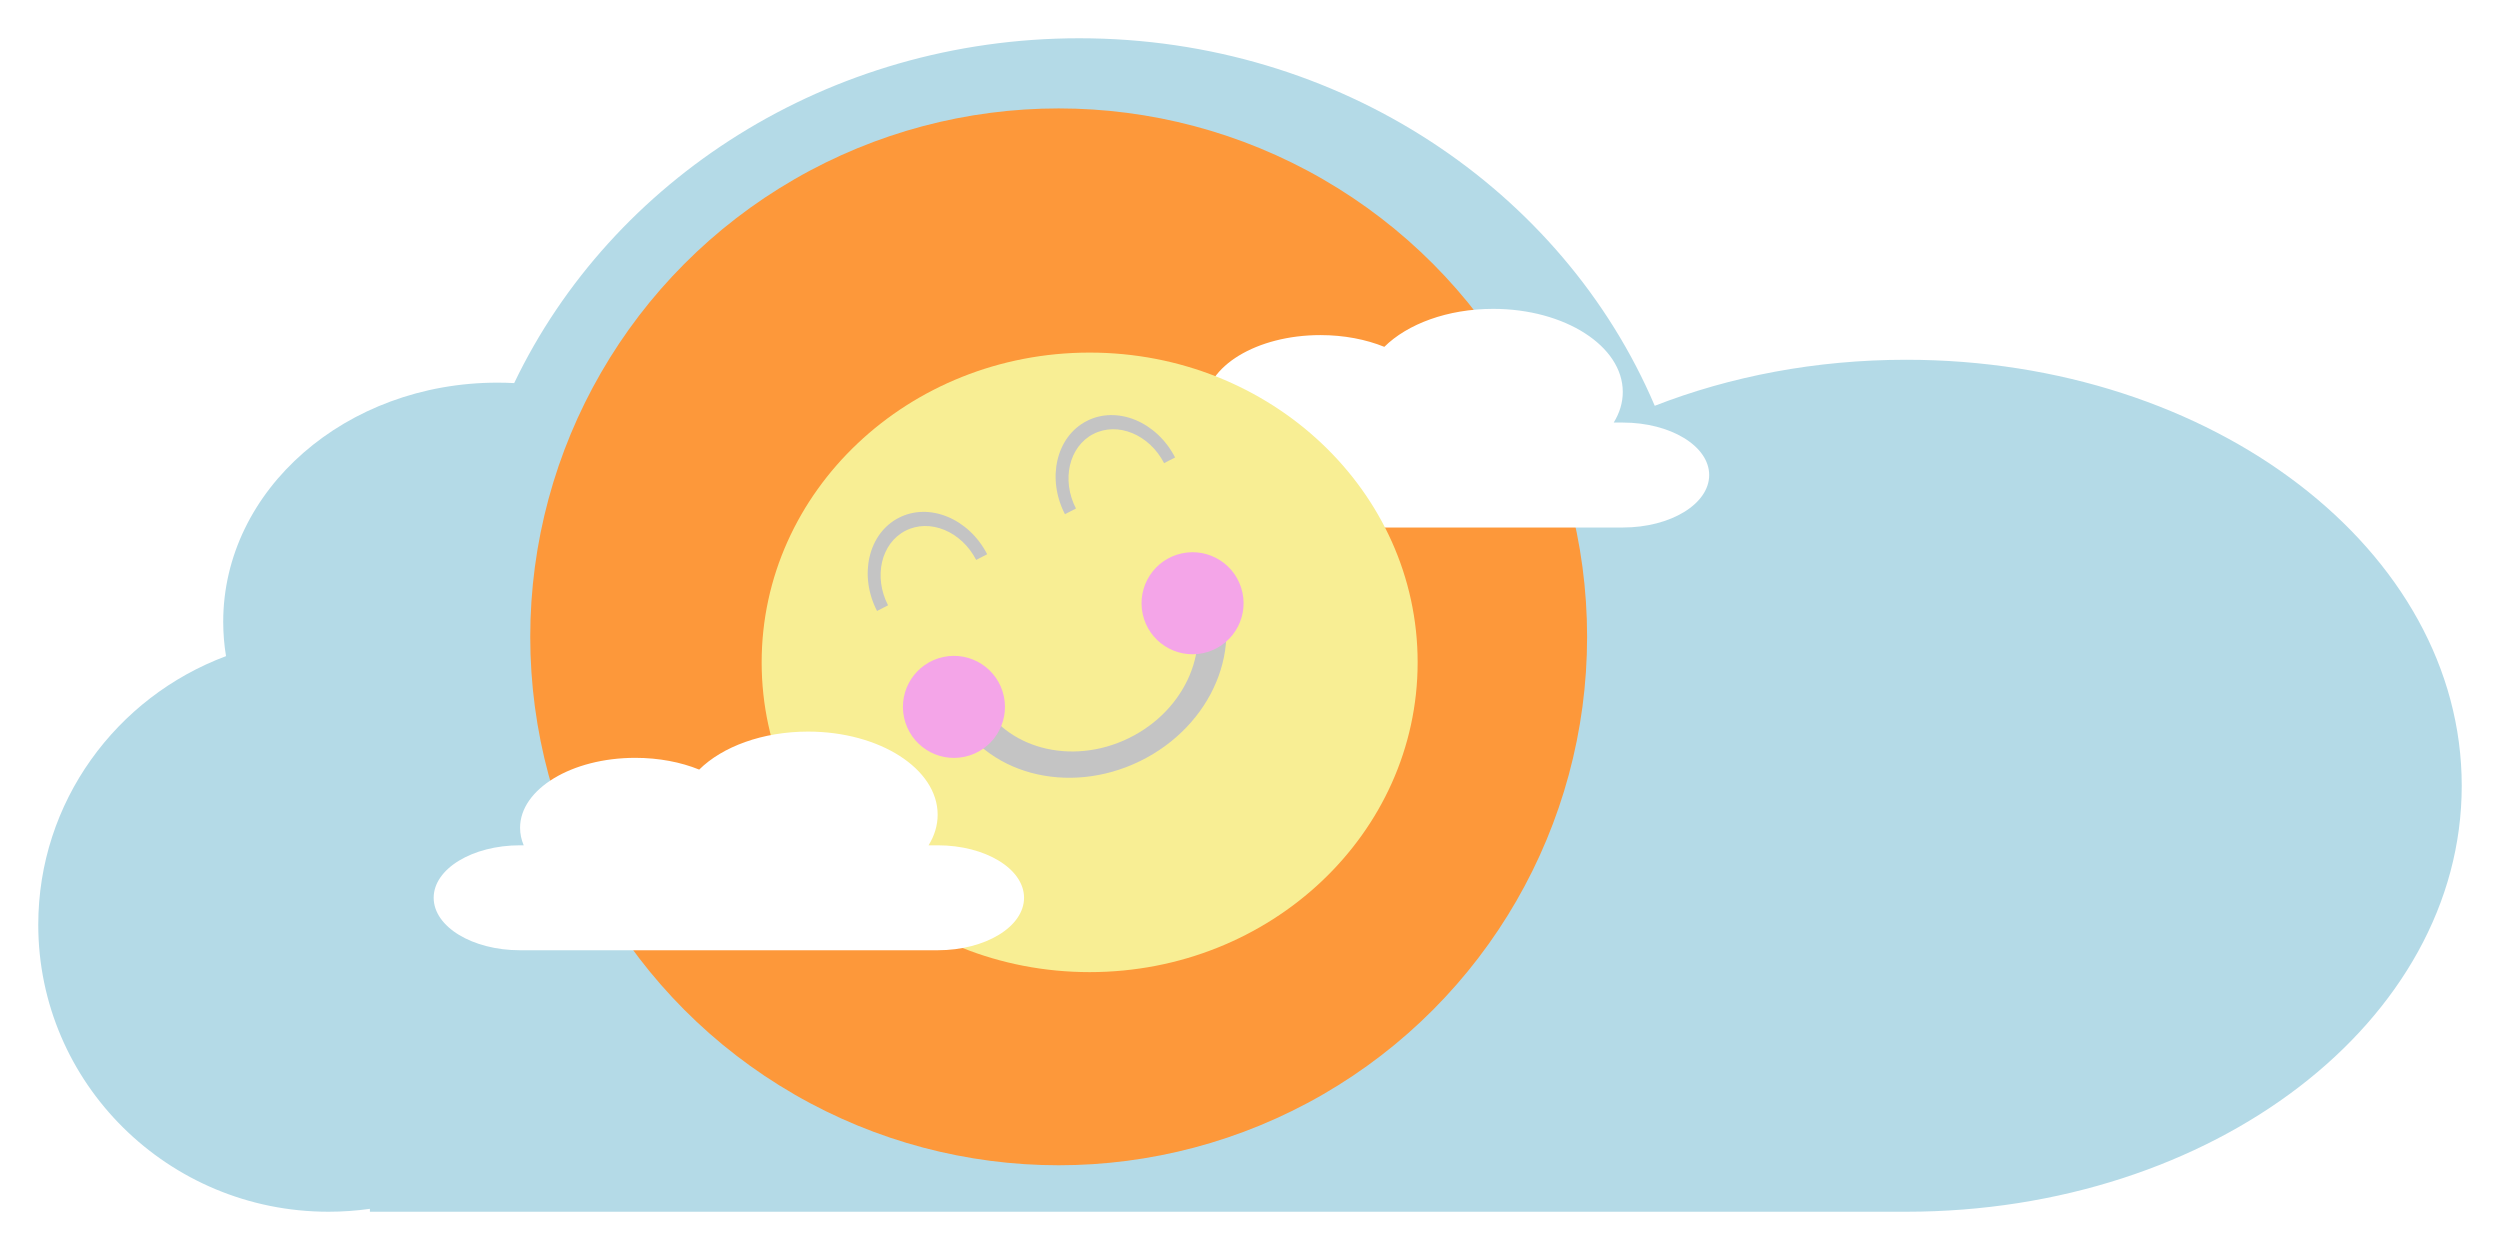 <svg width="392" height="196" viewBox="0 0 392 196" fill="none" xmlns="http://www.w3.org/2000/svg">
<g filter="url(#filter0_d)">
<path fill-rule="evenodd" clip-rule="evenodd" d="M237 186H167.239H56V185.544C53.877 185.845 51.707 186 49.5 186C24.371 186 4 165.853 4 141C4 121.739 16.236 105.304 33.44 98.883C33.15 97.125 33 95.328 33 93.5C33 72.789 52.252 56 76 56C76.881 56 77.755 56.023 78.623 56.069C93.895 24.181 127.829 2 167.239 2C208.099 2 243.073 25.844 257.464 59.628C269.302 55.013 282.7 52.411 296.89 52.411C345 52.411 384 82.316 384 119.205C384 156.095 345 186 296.89 186L237 186Z" fill="#B4DAE7"/>
</g>
<ellipse cx="166" cy="99.857" rx="82.857" ry="82.857" fill="#FD983A"/>
<g filter="url(#filter1_d)">
<path fill-rule="evenodd" clip-rule="evenodd" d="M252.453 78.714H186.976C186.976 78.714 186.976 78.714 186.976 78.714C179.494 78.714 173.429 75.03 173.429 70.486C173.429 65.941 179.494 62.257 186.976 62.257C186.976 62.257 186.976 62.257 186.976 62.257H187.545C187.173 61.38 186.976 60.461 186.976 59.514C186.976 53.455 195.063 48.543 205.038 48.543C208.747 48.543 212.194 49.222 215.062 50.386C218.682 46.801 224.975 44.429 232.132 44.429C243.355 44.429 252.453 50.262 252.453 57.457C252.453 59.152 251.948 60.772 251.029 62.257H252.453C259.935 62.257 266 65.941 266 70.486C266 75.03 259.935 78.714 252.453 78.714Z" fill="white"/>
</g>
<g filter="url(#filter2_d)">
<ellipse cx="168.857" cy="99.857" rx="51.429" ry="48.571" fill="#F8EE94"/>
</g>
<g filter="url(#filter3_d)">
<path fill-rule="evenodd" clip-rule="evenodd" d="M145.024 145H79.547C79.547 145 79.547 145 79.547 145C72.065 145 66 141.316 66 136.771C66 132.227 72.065 128.543 79.547 128.543C79.547 128.543 79.547 128.543 79.547 128.543H80.116C79.745 127.666 79.547 126.747 79.547 125.8C79.547 119.741 87.634 114.829 97.61 114.829C101.318 114.829 104.766 115.507 107.634 116.672C111.254 113.087 117.547 110.714 124.704 110.714C135.927 110.714 145.024 116.547 145.024 123.743C145.024 125.438 144.519 127.057 143.601 128.543H145.024C152.506 128.543 158.571 132.227 158.571 136.771C158.571 141.316 152.506 145 145.024 145Z" fill="white"/>
</g>
<path fill-rule="evenodd" clip-rule="evenodd" d="M166.983 80.627C164.093 75.016 165.617 68.475 170.387 66.019C175.157 63.563 181.366 66.12 184.256 71.732L182.529 72.621C180.217 68.132 175.249 66.086 171.433 68.051C167.618 70.016 166.399 75.249 168.711 79.738L166.983 80.627ZM137.518 95.802L139.246 94.912C136.934 90.423 138.153 85.191 141.969 83.226C145.784 81.26 150.752 83.307 153.064 87.796L154.791 86.906C151.901 81.295 145.692 78.737 140.922 81.194C136.152 83.65 134.628 90.19 137.518 95.802Z" fill="#C4C4C4"/>
<path fill-rule="evenodd" clip-rule="evenodd" d="M149.429 111.386L149.429 111.386L153.534 109.376C153.534 109.376 153.534 109.376 153.534 109.376C157.428 117.329 167.937 120.177 177.008 115.736C186.078 111.296 190.274 101.249 186.381 93.296C186.381 93.296 186.381 93.296 186.381 93.296L190.487 91.286L190.487 91.286C195.354 101.227 190.108 113.786 178.77 119.337C167.432 124.887 154.296 121.328 149.429 111.386Z" fill="#C4C4C4"/>
<g filter="url(#filter4_i)">
<path fill-rule="evenodd" clip-rule="evenodd" d="M188.68 98.409C192.999 97.477 195.745 93.221 194.813 88.902C193.882 84.583 189.626 81.837 185.307 82.768C180.988 83.7 178.242 87.956 179.173 92.275C180.104 96.594 184.361 99.34 188.68 98.409ZM151.265 114.66C155.584 113.729 158.33 109.473 157.399 105.154C156.467 100.835 152.211 98.089 147.892 99.02C143.573 99.951 140.827 104.207 141.758 108.526C142.689 112.846 146.946 115.592 151.265 114.66Z" fill="#F4A5E8"/>
</g>
<defs>
<filter id="filter0_d" x="0" y="0" width="392" height="196" filterUnits="userSpaceOnUse" color-interpolation-filters="sRGB">
<feFlood flood-opacity="0" result="BackgroundImageFix"/>
<feColorMatrix in="SourceAlpha" type="matrix" values="0 0 0 0 0 0 0 0 0 0 0 0 0 0 0 0 0 0 127 0"/>
<feOffset dx="2" dy="4"/>
<feGaussianBlur stdDeviation="3"/>
<feColorMatrix type="matrix" values="0 0 0 0 0 0 0 0 0 0 0 0 0 0 0 0 0 0 0.25 0"/>
<feBlend mode="normal" in2="BackgroundImageFix" result="effect1_dropShadow"/>
<feBlend mode="normal" in="SourceGraphic" in2="effect1_dropShadow" result="shape"/>
</filter>
<filter id="filter1_d" x="169.429" y="42.429" width="104.571" height="46.286" filterUnits="userSpaceOnUse" color-interpolation-filters="sRGB">
<feFlood flood-opacity="0" result="BackgroundImageFix"/>
<feColorMatrix in="SourceAlpha" type="matrix" values="0 0 0 0 0 0 0 0 0 0 0 0 0 0 0 0 0 0 127 0"/>
<feOffset dx="2" dy="4"/>
<feGaussianBlur stdDeviation="3"/>
<feColorMatrix type="matrix" values="0 0 0 0 0 0 0 0 0 0 0 0 0 0 0 0 0 0 0.25 0"/>
<feBlend mode="normal" in2="BackgroundImageFix" result="effect1_dropShadow"/>
<feBlend mode="normal" in="SourceGraphic" in2="effect1_dropShadow" result="shape"/>
</filter>
<filter id="filter2_d" x="113.429" y="49.286" width="114.857" height="109.143" filterUnits="userSpaceOnUse" color-interpolation-filters="sRGB">
<feFlood flood-opacity="0" result="BackgroundImageFix"/>
<feColorMatrix in="SourceAlpha" type="matrix" values="0 0 0 0 0 0 0 0 0 0 0 0 0 0 0 0 0 0 127 0"/>
<feOffset dx="2" dy="4"/>
<feGaussianBlur stdDeviation="3"/>
<feColorMatrix type="matrix" values="0 0 0 0 0 0 0 0 0 0 0 0 0 0 0 0 0 0 0.25 0"/>
<feBlend mode="normal" in2="BackgroundImageFix" result="effect1_dropShadow"/>
<feBlend mode="normal" in="SourceGraphic" in2="effect1_dropShadow" result="shape"/>
</filter>
<filter id="filter3_d" x="62" y="108.714" width="104.571" height="46.286" filterUnits="userSpaceOnUse" color-interpolation-filters="sRGB">
<feFlood flood-opacity="0" result="BackgroundImageFix"/>
<feColorMatrix in="SourceAlpha" type="matrix" values="0 0 0 0 0 0 0 0 0 0 0 0 0 0 0 0 0 0 127 0"/>
<feOffset dx="2" dy="4"/>
<feGaussianBlur stdDeviation="3"/>
<feColorMatrix type="matrix" values="0 0 0 0 0 0 0 0 0 0 0 0 0 0 0 0 0 0 0.25 0"/>
<feBlend mode="normal" in2="BackgroundImageFix" result="effect1_dropShadow"/>
<feBlend mode="normal" in="SourceGraphic" in2="effect1_dropShadow" result="shape"/>
</filter>
<filter id="filter4_i" x="138.385" y="81.082" width="59.801" height="39.265" filterUnits="userSpaceOnUse" color-interpolation-filters="sRGB">
<feFlood flood-opacity="0" result="BackgroundImageFix"/>
<feBlend mode="normal" in="SourceGraphic" in2="BackgroundImageFix" result="shape"/>
<feColorMatrix in="SourceAlpha" type="matrix" values="0 0 0 0 0 0 0 0 0 0 0 0 0 0 0 0 0 0 127 0" result="hardAlpha"/>
<feOffset dy="4"/>
<feGaussianBlur stdDeviation="5"/>
<feComposite in2="hardAlpha" operator="arithmetic" k2="-1" k3="1"/>
<feColorMatrix type="matrix" values="0 0 0 0 0.979 0 0 0 0 0.947 0 0 0 0 0.974 0 0 0 1 0"/>
<feBlend mode="normal" in2="shape" result="effect1_innerShadow"/>
</filter>
</defs>
</svg>
